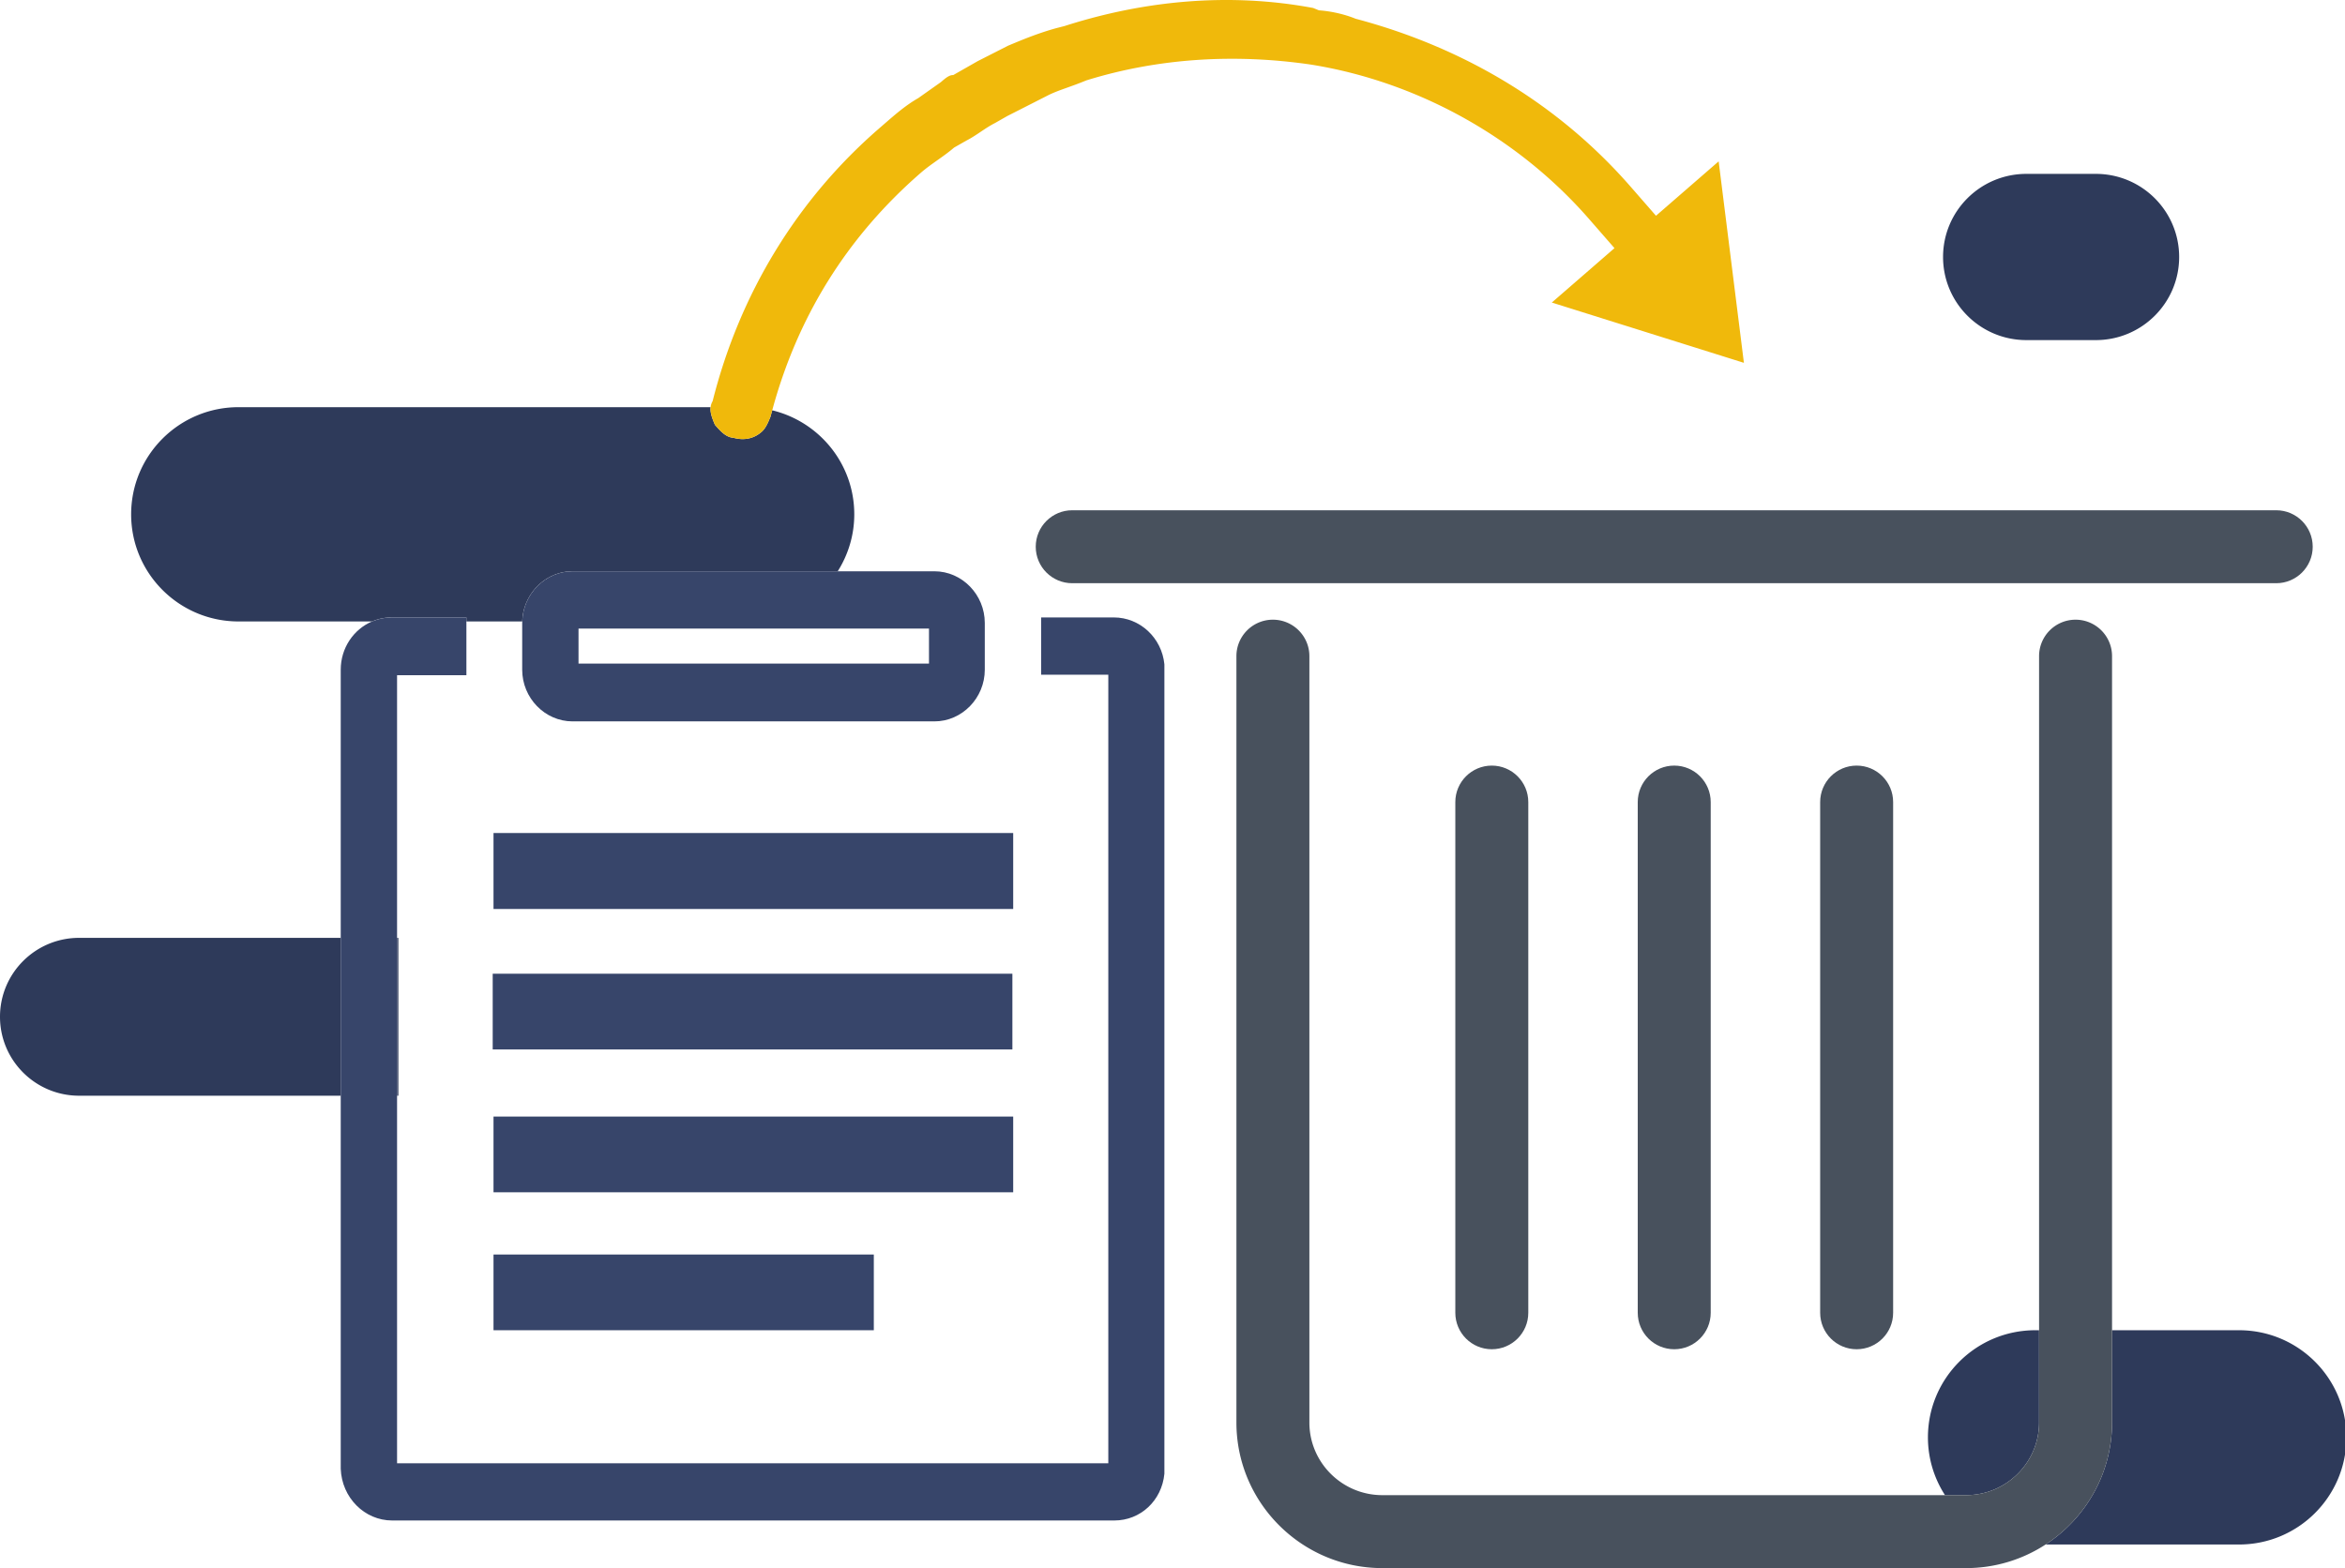 <?xml version="1.0" standalone="no"?><!DOCTYPE svg PUBLIC "-//W3C//DTD SVG 1.1//EN" "http://www.w3.org/Graphics/SVG/1.1/DTD/svg11.dtd"><svg t="1541062928685" class="icon" style="" viewBox="0 0 1531 1024" version="1.1" xmlns="http://www.w3.org/2000/svg" p-id="8158" xmlns:xlink="http://www.w3.org/1999/xlink" width="299.023" height="200"><defs><style type="text/css"></style></defs><path d="M304.503 403.192v2.628h36.475c0.532-18.051 15.133-32.762 32.842-32.762h173.105c6.81-10.785 10.809-23.515 10.809-37.202 0-32.936-22.839-60.484-53.559-67.92-0.387 1.43-0.811 2.847-1.182 4.289-1.54 3.729-3.084 7.465-5.808 9.83-5.456 4.737-11.921 5.566-18.213 3.854-5.1-0.354-8.663-4.436-12.225-8.518-1.618-3.883-3.219-7.762-2.8-11.5H155.742c-38.728 0-70.121 31.322-70.121 69.964 0 38.64 31.396 69.964 70.121 69.964h87.14a32.453 32.453 0 0 1 12.818-2.628h48.802zM51.659 612.434c-28.531 0-51.659 23.079-51.659 51.542s23.128 51.544 51.659 51.544h170.797V612.434h-170.797zM1331.268 928.93v-60.266h-2.443c-38.722 0-70.121 31.326-70.121 69.964 0 13.906 4.123 26.837 11.137 37.732h13.74c26.311 0 47.688-21.285 47.688-47.43zM1461.785 868.663h-82.876v60.266c0 33.331-17.302 62.681-43.393 79.659h126.269c38.728 0 70.119-31.326 70.119-69.962 0-38.638-31.392-69.964-70.119-69.964zM1322.979 222.089h45.343c30.04 0 54.395-24.3 54.395-54.272s-24.355-54.274-54.395-54.274h-45.343c-30.04 0-54.399 24.302-54.399 54.274 0.002 29.972 24.359 54.272 54.399 54.272zM259.234 612.434h0.842v103.086h-0.842z" fill="#2E3A5A" p-id="8159"></path><path d="M340.976 405.817c-0.008 0.336-0.047 0.664-0.047 1.004v30.493c0 18.516 14.85 33.761 32.891 33.761H610.058c18.039 0 32.889-15.245 32.889-33.761v-30.493c0-18.514-14.85-33.763-32.889-33.763H373.817c-17.709 0-32.309 14.709-32.842 32.76z m36.727 4.633H606.515v22.87H377.702v-22.87z" fill="#37456A" p-id="8160"></path><path d="M727.128 403.192h-47.403v37.394h43.868v514.941H259.234V440.943h45.269v-37.751H255.701c-4.547 0-8.876 0.938-12.818 2.628-12.007 5.14-20.427 17.287-20.427 31.496v521.832c0.707 18.876 15.561 33.757 33.593 33.757h471.431c17.224 0 31.035-13.046 32.723-30.503V433.789c-1.714-17.213-15.845-30.597-33.075-30.597z" fill="#37456A" p-id="8161"></path><path d="M322.204 729.135h339.292v49.445H322.204zM321.677 635.857h339.29v49.445H321.677zM322.204 819.222h248.291v49.445H322.204zM322.204 543.975h339.292v49.609H322.204z" fill="#37456A" p-id="8162"></path><path d="M466.747 277.391c3.559 4.082 7.125 8.163 12.225 8.518 6.289 1.71 12.757 0.881 18.213-3.854 2.724-2.365 4.268-6.101 5.808-9.83 0.371-1.442 0.795-2.859 1.182-4.289 16.179-59.775 47.766-112.343 97.051-155.14 6.82-5.921 14.823-10.488 21.643-16.402l8.008-4.565c6.646-3.375 12.098-8.11 18.739-11.489l8.008-4.561 19.927-10.129 6.644-3.379c6.64-3.373 14.483-5.388 25.041-9.771 47.157-14.641 97.337-17.56 146.813-10.299 69.706 11.219 135.1 47.712 181.387 100.784l16.62 19.053-40.917 35.529 125.42 39.371-16.486-131.57-40.911 35.529-16.617-19.05c-46.297-53.076-107.766-90.577-179.499-109.611-7.467-3.07-16.314-4.96-23.966-5.491l-3.736-1.538c-54.401-10.156-109.861-5.046-162.296 11.784l-3.926 1.006c-7.827 2.017-17.023 5.212-27.582 9.601l-5.278 2.189-19.927 10.131-16.015 9.122c-2.546-0.178-5.274 2.189-8.006 4.561l-14.823 10.48c-8.008 4.563-14.823 10.484-21.647 16.407l-4.09 3.553c-53.193 46.189-90.776 107.522-108.487 177.902a9.82 9.82 0 0 0-1.313 3.949c-0.424 3.742 1.178 7.619 2.796 11.504z" fill="#F0B90B" p-id="8163"></path><path d="M1378.908 928.93V428.493c0-13.156-10.676-23.822-23.818-23.822-13.144 0-23.822 10.666-23.822 23.822V928.932c0 26.145-21.377 47.43-47.686 47.43H902.529c-26.286 0-47.661-21.289-47.661-47.43V428.493c0-13.156-10.678-23.822-23.822-23.822-13.142 0-23.82 10.666-23.82 23.822v500.437c0 52.435 42.756 95.07 95.304 95.07H1283.584a94.906 94.906 0 0 0 51.929-15.407c26.094-16.978 43.395-46.332 43.395-79.663z" fill="#48515D" p-id="8164"></path><path d="M1188.346 523.776v333.482c0 13.169 10.678 23.822 23.818 23.822 13.146 0 23.824-10.654 23.824-23.822V523.776c0-13.158-10.678-23.826-23.824-23.826-13.14 0-23.818 10.668-23.818 23.826zM926.323 333.212H700.029c-13.14 0-23.816 10.664-23.816 23.816 0 13.156 10.676 23.822 23.816 23.822h786.074c13.142 0 23.818-10.666 23.818-23.822 0-13.154-10.676-23.816-23.818-23.816h-559.78zM1069.248 523.776v333.482c0 13.169 10.676 23.822 23.818 23.822s23.818-10.654 23.818-23.822V523.776c0-13.158-10.676-23.826-23.818-23.826s-23.818 10.668-23.818 23.826zM950.145 523.776v333.482c0 13.169 10.68 23.822 23.82 23.822 13.146 0 23.824-10.654 23.824-23.822V523.776c0-13.158-10.678-23.826-23.824-23.826-13.144 0-23.82 10.668-23.82 23.826z" fill="#48515D" p-id="8165"></path></svg>